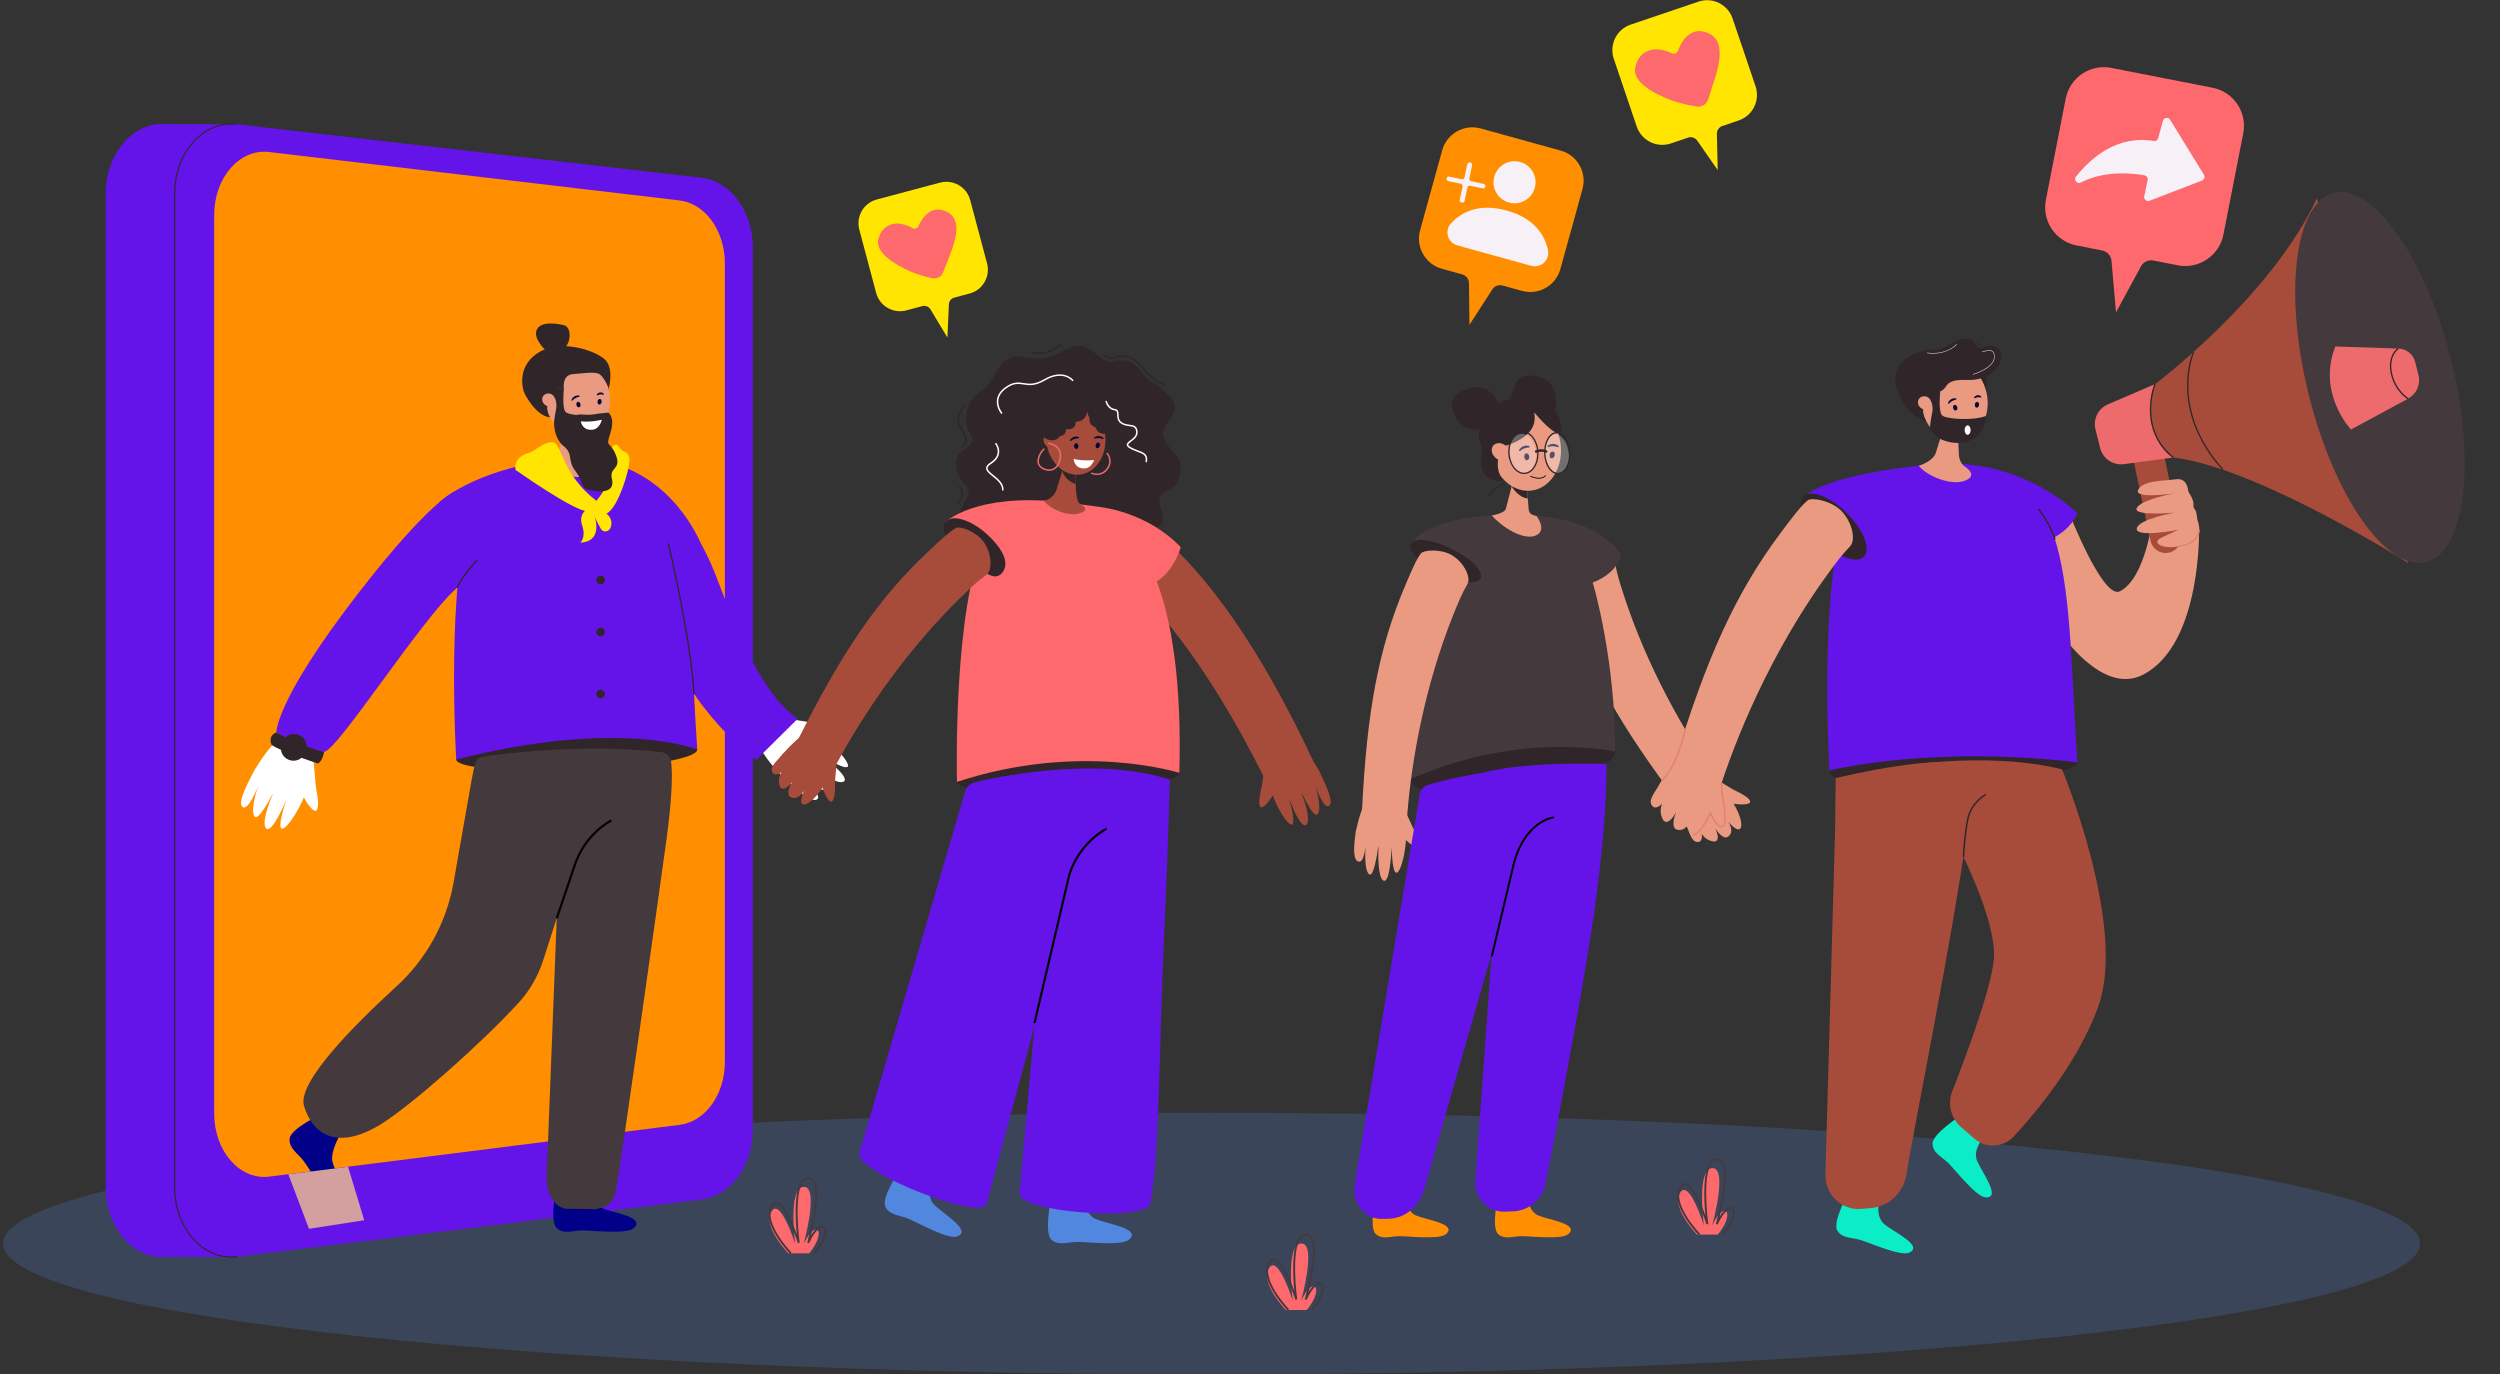 <svg width="613" height="337" viewBox="0 0 613 337" fill="none" xmlns="http://www.w3.org/2000/svg">
<rect x="0" y="0" width="613" height="337" fill="#333333" stroke="none"/>
<path d="M297.079 337C460.732 337 593.398 322.639 593.398 304.924C593.398 287.209 460.732 272.848 297.079 272.848C133.426 272.848 0.76 287.209 0.76 304.924C0.76 322.639 133.426 337 297.079 337Z" fill="#5287E0" fill-opacity="0.22"/>
<path d="M416.095 302.719C416.095 302.719 409.77 296.207 411.947 292.498C414.125 288.79 417.797 300.465 417.797 300.465C417.797 300.465 415.894 286.658 419.838 286.42C423.781 286.179 419.838 300.465 419.838 300.465C419.838 300.465 421.302 297.134 422.729 296.927C424.156 296.72 423.751 299.751 421.198 302.719H416.095Z" fill="#FD696C"/>
<path d="M416.548 302.88C416.529 302.862 414.721 300.989 413.238 298.623C411.216 295.396 410.737 292.834 411.808 291.007C412.207 290.327 412.689 290.013 413.235 290.074C414.342 290.199 415.59 291.891 417.048 295.243C417.484 296.247 417.871 297.25 418.173 298.083C417.825 294.46 417.42 287.253 419.402 284.837C419.829 284.315 420.348 284.035 420.946 283.998C421.525 283.962 422.007 284.172 422.37 284.617C424.154 286.816 422.55 294.655 421.668 298.321C422.324 297.247 423.254 296.055 424.206 295.917C424.654 295.85 425.011 296.021 425.215 296.387C425.798 297.445 425.008 300.16 422.681 302.865L422.327 302.56C424.615 299.901 425.237 297.394 424.807 296.61C424.7 296.411 424.529 296.338 424.273 296.375C423.05 296.552 421.62 299.233 421.174 300.251L420.738 300.096C420.772 299.971 424.166 287.567 422.01 284.907C421.745 284.578 421.409 284.431 420.976 284.459C420.506 284.486 420.11 284.706 419.765 285.127C417.264 288.18 418.862 300.007 418.878 300.126L418.426 300.227C417.6 297.601 415.05 290.745 413.187 290.531C412.83 290.489 412.516 290.723 412.214 291.239C409.862 295.246 416.816 302.478 416.886 302.551L416.554 302.874L416.548 302.88Z" fill="#44393D"/>
<path d="M315.297 321.211C315.297 321.211 308.971 314.699 311.149 310.99C313.326 307.281 316.998 318.957 316.998 318.957C316.998 318.957 315.095 305.15 319.039 304.912C322.985 304.671 319.039 318.957 319.039 318.957C319.039 318.957 320.5 315.626 321.93 315.419C323.361 315.211 322.952 318.243 320.399 321.211H315.297Z" fill="#FD696C"/>
<path d="M315.748 321.372C315.73 321.354 313.921 319.481 312.439 317.114C310.417 313.888 309.938 311.326 311.009 309.499C311.408 308.819 311.887 308.508 312.436 308.566C313.543 308.691 314.791 310.383 316.248 313.735C316.685 314.739 317.072 315.742 317.374 316.575C317.026 312.951 316.621 305.744 318.603 303.329C319.03 302.807 319.548 302.527 320.146 302.49C320.726 302.45 321.208 302.664 321.571 303.109C323.355 305.308 321.751 313.143 320.869 316.813C321.525 315.739 322.455 314.546 323.407 314.409C323.855 314.345 324.212 314.513 324.413 314.879C324.996 315.94 324.206 318.652 321.879 321.357L321.525 321.052C323.812 318.392 324.434 315.885 324.004 315.102C323.898 314.903 323.727 314.83 323.471 314.867C322.248 315.044 320.817 317.724 320.372 318.74L319.936 318.585C319.969 318.46 323.364 306.055 321.208 303.396C320.942 303.066 320.607 302.92 320.174 302.948C319.704 302.975 319.308 303.195 318.963 303.615C316.462 306.665 318.06 318.493 318.075 318.615L317.624 318.716C316.797 316.09 314.248 309.233 312.384 309.02C312.033 308.98 311.713 309.209 311.411 309.728C309.06 313.735 316.014 320.967 316.084 321.04L315.751 321.363L315.748 321.372Z" fill="#44393D"/>
<path d="M193.302 307.315C193.302 307.315 186.977 300.803 189.154 297.095C191.332 293.386 195.004 305.061 195.004 305.061C195.004 305.061 193.101 291.254 197.045 291.016C200.988 290.775 197.045 305.061 197.045 305.061C197.045 305.061 198.506 301.731 199.936 301.523C201.363 301.316 200.958 304.347 198.405 307.315H193.302Z" fill="#FD696C"/>
<path d="M193.754 307.477C193.736 307.458 191.927 305.586 190.445 303.219C188.426 299.992 187.944 297.43 189.015 295.603C189.414 294.923 189.893 294.612 190.442 294.67C191.549 294.795 192.797 296.488 194.255 299.84C194.691 300.843 195.078 301.846 195.38 302.679C195.032 299.056 194.627 291.849 196.609 289.433C197.036 288.912 197.555 288.631 198.152 288.594C198.735 288.558 199.214 288.768 199.577 289.214C201.361 291.413 199.757 299.248 198.875 302.917C199.531 301.843 200.461 300.651 201.413 300.514C201.861 300.45 202.218 300.617 202.419 300.983C203.002 302.045 202.212 304.756 199.885 307.461L199.531 307.156C201.818 304.494 202.441 301.99 202.011 301.203C201.904 301.005 201.733 300.931 201.477 300.968C200.254 301.145 198.823 303.826 198.378 304.845L197.942 304.689C197.975 304.564 201.37 292.16 199.214 289.5C198.948 289.171 198.607 289.025 198.18 289.052C197.71 289.079 197.314 289.299 196.969 289.72C194.468 292.773 196.066 304.597 196.081 304.719L195.63 304.82C194.804 302.194 192.254 295.338 190.39 295.124C190.036 295.085 189.719 295.313 189.417 295.832C187.066 299.837 194.02 307.071 194.09 307.144L193.757 307.467L193.754 307.477Z" fill="#44393D"/>
<path d="M54.883 308.239L41.217 308.154C33.031 309.163 25.924 301.252 25.924 291.129V47.494C25.924 37.414 32.97 29.518 41.128 30.457H58.034C65.18 31.281 167.682 51.782 167.682 60.615V277.09C167.682 285.88 61.993 307.361 54.883 308.236V308.239Z" fill="#6414E9"/>
<path d="M172.065 294.118L58.12 308.154C49.934 309.163 42.827 301.252 42.827 291.129V47.494C42.827 37.414 49.873 29.518 58.031 30.457L171.977 43.578C179.123 44.402 184.588 51.782 184.588 60.615V277.09C184.588 285.88 179.174 293.24 172.068 294.115L172.065 294.118Z" fill="#6414E9"/>
<path d="M177.734 64.556V260.401C177.734 268.355 172.955 275.013 166.675 275.806L109.51 283.019L66.034 288.506C58.802 289.418 52.525 282.263 52.525 273.101V52.685C52.525 43.563 58.75 36.423 65.954 37.271L143.633 46.436L166.599 49.144C172.04 49.785 176.38 54.842 177.469 61.35C177.646 62.387 177.734 63.464 177.734 64.559V64.556Z" fill="#FF8F00"/>
<path d="M56.729 308.379C53.795 308.379 50.931 307.254 48.534 305.137C44.874 301.898 42.687 296.662 42.687 291.129V47.494C42.687 41.986 44.855 36.765 48.491 33.523C51.251 31.064 54.643 29.924 58.047 30.317L58.013 30.598C54.691 30.216 51.376 31.33 48.677 33.733C45.103 36.92 42.968 42.062 42.968 47.494V291.126C42.968 296.582 45.118 301.74 48.72 304.924C51.437 307.327 54.768 308.422 58.101 308.014L58.135 308.294C57.665 308.352 57.196 308.379 56.726 308.379H56.729Z" fill="#30262A"/>
<path d="M230.496 44.783L214.987 48.913C211.76 49.773 209.842 53.085 210.702 56.312L214.831 71.82C215.691 75.047 219.004 76.966 222.23 76.106L226.159 75.06C226.933 74.852 227.751 75.185 228.162 75.871L232.31 82.767L232.664 74.633C232.698 73.849 233.238 73.175 233.997 72.973L237.739 71.976C240.966 71.116 242.884 67.804 242.024 64.577L237.895 49.068C237.035 45.841 233.722 43.923 230.496 44.783Z" fill="#FFE500"/>
<path d="M232.488 52.115C228.389 49.8 226.071 53.518 225.18 55.485C224.936 56.025 224.28 56.235 223.768 55.937C223.146 55.574 222.295 55.226 221.49 55.015C219.105 54.396 216.286 55.171 215.365 58.623C214.508 61.844 219.269 64.803 223.167 66.523C225.052 67.352 227.108 67.901 228.568 68.222C229.688 68.469 230.819 67.865 231.237 66.797C231.612 65.837 232.393 63.839 232.976 62.372C234.616 58.245 235.559 53.847 232.488 52.115Z" fill="#FD696C"/>
<path d="M416.453 0.406L399.837 6.033C396.378 7.205 394.527 10.956 395.698 14.415L401.325 31.031C402.496 34.489 406.248 36.341 409.706 35.169L413.915 33.745C414.745 33.465 415.66 33.767 416.16 34.483L421.183 41.702L420.982 32.803C420.964 31.943 421.504 31.171 422.315 30.896L426.322 29.539C429.781 28.368 431.632 24.617 430.461 21.158L424.834 4.542C423.663 1.083 419.912 -0.768 416.453 0.403V0.406Z" fill="#FFE500"/>
<path d="M419.155 8.26C414.516 6.033 412.256 10.255 411.427 12.463C411.198 13.07 410.499 13.347 409.92 13.057C409.215 12.707 408.261 12.389 407.367 12.219C404.72 11.716 401.703 12.765 400.95 16.598C400.246 20.173 405.653 23.058 410.03 24.65C412.146 25.419 414.428 25.867 416.044 26.114C417.282 26.303 418.475 25.562 418.853 24.367C419.192 23.293 419.899 21.054 420.43 19.413C421.921 14.796 422.629 9.928 419.155 8.26Z" fill="#FD696C"/>
<path d="M542.529 21.515L517.703 16.65C512.536 15.638 507.528 19.005 506.516 24.171L501.651 48.998C500.638 54.164 504.005 59.172 509.172 60.185L515.458 61.417C516.696 61.661 517.627 62.692 517.736 63.952L518.847 76.588L524.971 65.306C525.562 64.217 526.792 63.638 528.005 63.875L533.995 65.05C539.162 66.062 544.17 62.695 545.183 57.529L550.047 32.702C551.06 27.535 547.693 22.527 542.526 21.515H542.529Z" fill="#FD696C"/>
<path d="M509.027 43.307C512.647 38.753 519.125 33.038 528.104 34.575C528.586 34.657 529.053 34.349 529.181 33.876L530.355 29.609C530.581 28.795 531.669 28.64 532.112 29.359L540.414 42.855C540.731 43.371 540.502 44.048 539.938 44.264L527.064 49.227C526.35 49.501 525.612 48.876 525.768 48.126L526.597 44.142C526.71 43.609 526.36 43.087 525.823 42.992C523.261 42.535 516.115 41.666 510.231 44.758C509.31 45.243 508.374 44.124 509.024 43.31L509.027 43.307Z" fill="#F7F0F7"/>
<path d="M382.681 36.926L363.064 31.5C358.983 30.372 354.759 32.766 353.631 36.847L348.205 56.464C347.076 60.545 349.471 64.769 353.552 65.898L358.52 67.27C359.499 67.541 360.182 68.426 360.191 69.442L360.307 79.647L365.913 70.973C366.453 70.137 367.474 69.747 368.435 70.012L373.169 71.32C377.25 72.449 381.474 70.055 382.602 65.974L388.028 46.357C389.156 42.276 386.762 38.052 382.681 36.923V36.926Z" fill="#FF8F00"/>
<path d="M376.337 46.07C377.097 43.325 375.486 40.483 372.738 39.723C369.994 38.964 367.151 40.574 366.392 43.319C365.632 46.067 367.243 48.907 369.987 49.666C372.732 50.425 375.575 48.815 376.334 46.067L376.337 46.07Z" fill="#F7F0F7"/>
<path d="M357.337 60.167L375.45 65.175C377.835 65.834 380.071 63.732 379.556 61.314C378.818 57.858 376.429 53.554 369.448 51.624C362.467 49.693 358.209 52.158 355.8 54.744C354.113 56.553 354.955 59.505 357.337 60.164V60.167Z" fill="#F7F0F7"/>
<path d="M360.964 40.528L360.277 43.764C360.213 44.069 360.409 44.371 360.714 44.435L363.782 45.085C364.087 45.149 364.285 45.451 364.218 45.756C364.154 46.061 363.852 46.259 363.547 46.192L360.479 45.542C360.174 45.478 359.872 45.673 359.808 45.978L359.115 49.251C359.051 49.556 358.749 49.754 358.444 49.687L358.371 49.672C358.066 49.608 357.868 49.306 357.935 49.001L358.627 45.728C358.691 45.423 358.496 45.121 358.191 45.057L355.123 44.408C354.818 44.344 354.62 44.042 354.687 43.737C354.751 43.432 355.053 43.234 355.358 43.301L358.426 43.95C358.731 44.014 359.033 43.819 359.097 43.514L359.783 40.278C359.847 39.973 360.149 39.775 360.454 39.842L360.528 39.857C360.833 39.921 361.031 40.223 360.964 40.528Z" fill="#F7F0F7"/>
<path d="M421.404 191.43C412.797 179.45 403.772 163.166 398.181 146.001C396.885 142.024 396.449 140.487 396.031 138.068C395.693 136.119 391.877 134.5 388.538 135.043C385.405 135.552 382.404 138.51 382.441 139.572C382.502 141.374 383.35 144.195 384.719 148.651C389.483 164.133 397.135 177.851 412.095 197.551L421.404 191.43Z" fill="#EA9A81"/>
<path d="M413.194 201.653C411.635 197.819 411.275 195.09 411.275 195.09C411.275 195.09 418.132 189.743 418.937 190.085C420.8 190.875 424.122 193.266 425.967 194.092C426.766 194.452 429.377 195.843 429.13 196.682C428.916 197.414 426.321 197.292 425.092 197.084C428.087 202.037 427.394 205.768 423.817 201.519C423.811 201.522 423.823 201.516 423.817 201.519C424.436 202.589 425.092 204.172 423.658 205.206C422.923 205.737 421.618 204.807 420.581 203.059C420.855 203.84 420.581 203.059 420.562 203.068C421.462 204.935 421.541 206.573 420.004 206.313C418.074 205.99 417.25 204.422 417.25 204.422C417.25 204.422 417.695 206.46 416.262 206.463C414.713 206.466 414.328 204.139 413.453 202.373C413.328 202.12 413.243 201.879 413.191 201.653H413.194Z" fill="#EA9A81"/>
<path d="M345.653 191.164C346.382 194.306 358.021 197.6 371.95 194.269C385.879 190.942 396.749 187.404 396.017 184.262C395.288 181.121 383.235 179.569 369.306 182.896C355.377 186.224 344.921 188.023 345.653 191.161V191.164Z" fill="#30262A"/>
<path d="M390.465 142.622C393.894 141.051 395.891 137.351 395.891 137.351C395.891 137.351 392.274 125.585 370.415 126.323C366.176 126.466 364.404 126.869 362.333 127.247C335.771 132.112 345.555 189.948 345.65 191.164C372.498 179.053 396.013 184.262 396.013 184.262C396.211 162.8 390.886 143.695 390.459 142.622H390.465Z" fill="#44393D"/>
<path d="M388.929 143.357C388.929 143.357 396.054 141.746 397.566 135.961C397.566 135.961 391.601 126.399 374.244 126.518L388.926 143.357H388.929Z" fill="#44393D"/>
<path d="M370.008 126.338C370.008 126.338 352.415 125.667 346.224 132.929L356.807 135.607L370.008 126.341V126.338Z" fill="#44393D"/>
<path d="M363.062 141.801C362.25 143.448 357.746 142.89 353.006 140.554C348.264 138.218 345.079 134.988 345.894 133.338C346.705 131.691 351.207 132.249 355.949 134.585C360.692 136.921 363.876 140.151 363.062 141.801Z" fill="#30262A"/>
<path d="M345.009 200.464C346.098 185.751 349.627 167.473 356.355 150.722C357.914 146.84 358.566 145.382 359.799 143.256C360.79 141.545 358.902 137.855 355.995 136.128C353.266 134.509 349.066 134.85 348.413 135.686C347.306 137.107 346.141 139.813 344.335 144.11C338.053 159.04 335.116 174.469 333.944 199.18L345.013 200.461L345.009 200.464Z" fill="#EA9A81"/>
<path d="M332.608 203.215C333.438 199.259 334.633 196.853 334.633 196.853C334.633 196.853 343.1 196.264 343.567 196.981C344.643 198.637 346.031 202.385 347.074 204.06C347.526 204.785 348.88 207.335 348.221 207.884C347.648 208.36 345.613 206.844 344.732 206.005C344.454 211.651 341.532 219.758 341.255 207.887C341.249 207.887 341.243 207.887 341.237 207.887C341.154 209.089 340.788 216.677 339.233 215.933C337.86 215.277 337.894 209.577 338.01 207.597C337.991 207.594 337.973 207.591 337.955 207.588C337.665 209.592 336.771 215.387 335.667 214.338C334.28 213.023 334.877 206.978 334.877 206.978C334.877 206.978 334.542 212.413 332.758 211.096C331.541 210.196 332.175 205.847 332.428 203.941C332.465 203.666 332.526 203.428 332.608 203.215Z" fill="#EA9A81"/>
<path d="M381.437 100.203C381.437 100.203 382.822 93.393 376.783 92.234C370.741 91.075 371.714 95.805 370.506 96.882C369.299 97.959 371.794 101.679 374.685 102.399C377.576 103.122 381.437 100.2 381.437 100.2V100.203Z" fill="#30262A"/>
<path d="M365.807 126.402C368.161 129.138 373.666 132.764 376.75 131.227C379.376 129.922 376.759 126.518 376.759 126.518C375.289 126.228 374.911 125.856 374.801 124.578L374.673 123.011L374.609 122.233L374.401 119.747L374.218 117.515L373.465 108.362L371.062 117.682L370.653 119.265L369.244 124.728C368.985 125.875 365.813 126.399 365.804 126.402H365.807Z" fill="#EA9A81"/>
<path d="M370.656 119.265C370.656 119.265 372.196 121.968 374.612 122.233L374.405 119.747C372.898 119.448 370.656 119.265 370.656 119.265Z" fill="#30262A"/>
<path d="M363.006 108.459C363.006 108.459 363.589 109.89 363.205 113.068C362.646 117.716 368.027 118.786 369.134 117.313C369.271 117.13 367.88 109.585 367.88 109.585L366.102 108.871L363.006 108.459Z" fill="#30262A"/>
<path d="M375.73 120.261C380.427 119.533 383.506 114.243 382.606 108.447C381.707 102.652 377.17 98.544 372.473 99.273C367.776 100.002 364.697 105.291 365.596 111.087C366.495 116.883 371.032 120.99 375.73 120.261Z" fill="#EA9A81"/>
<path d="M376.225 101.167C376.039 101.527 378.216 106.718 368.414 109.557C358.611 112.4 362.738 99.331 370.073 97.913C380.668 95.863 383.331 102.787 382.706 105.522C382.084 108.261 376.222 101.164 376.222 101.164L376.225 101.167Z" fill="#30262A"/>
<path d="M369.25 107.666C369.25 107.666 365.831 112.61 367.933 116.795C367.933 116.795 365.161 114.571 364.956 113.614C364.755 112.656 364.84 109.066 364.84 109.066L369.247 107.666H369.25Z" fill="#30262A"/>
<path d="M366.984 112.47C368.091 113.242 369.452 113.126 370.025 112.214C370.598 111.302 370.165 109.939 369.061 109.167C367.954 108.395 366.594 108.511 366.021 109.423C365.447 110.335 365.877 111.698 366.984 112.47Z" fill="#EA9A81"/>
<path d="M374.945 109.719C375 109.695 375.043 109.646 375.055 109.585C375.08 109.481 375.016 109.374 374.909 109.35C374.848 109.335 373.442 108.868 372.49 110.299C372.429 110.39 372.451 110.509 372.539 110.57C372.628 110.631 372.731 110.594 372.811 110.521C373.607 109.786 374.765 109.722 374.817 109.731C374.86 109.74 374.903 109.737 374.939 109.719H374.945Z" fill="#080435"/>
<path d="M373.744 112.083C373.802 112.546 374.119 112.888 374.458 112.848C374.793 112.806 375.022 112.397 374.964 111.933C374.906 111.47 374.589 111.128 374.25 111.168C373.915 111.21 373.686 111.619 373.744 112.083Z" fill="#080435"/>
<path d="M382.008 109.655C382.069 109.655 382.124 109.624 382.164 109.573C382.225 109.484 382.206 109.362 382.118 109.301C382.066 109.265 380.944 108.298 379.523 109.255C379.434 109.316 379.407 109.435 379.465 109.527C379.523 109.618 379.632 109.621 379.736 109.585C380.752 109.21 381.85 109.591 381.892 109.621C381.929 109.646 381.969 109.658 382.011 109.658L382.008 109.655Z" fill="#080435"/>
<path d="M379.999 111.384C379.874 111.836 380.039 112.272 380.365 112.363C380.691 112.452 381.057 112.162 381.182 111.711C381.307 111.259 381.143 110.823 380.816 110.732C380.49 110.64 380.124 110.933 379.999 111.384Z" fill="#080435"/>
<g opacity="0.3">
<path d="M370.095 110.012C369.705 112.623 370.848 115.307 372.648 116.008C374.447 116.709 376.222 115.163 376.613 112.552C377.003 109.942 375.859 107.258 374.06 106.556C372.26 105.855 370.485 107.401 370.095 110.012Z" fill="white"/>
</g>
<g opacity="0.3">
<path d="M378.821 110.244C378.726 112.833 379.964 115.392 381.587 115.956C383.209 116.52 384.6 114.883 384.695 112.293C384.789 109.704 383.551 107.145 381.928 106.581C380.306 106.016 378.915 107.654 378.821 110.244Z" fill="white"/>
</g>
<path d="M369.906 111.875C369.928 112.01 369.952 112.144 369.983 112.272C370.251 113.547 370.846 114.672 371.657 115.395C371.977 115.685 372.334 115.907 372.715 116.054C373.084 116.194 373.454 116.255 373.82 116.237C373.92 116.234 374.018 116.221 374.115 116.206C374.442 116.151 374.768 116.035 375.073 115.855C375.836 115.413 376.436 114.639 376.811 113.644C376.967 113.236 377.086 112.79 377.159 112.315C377.235 111.823 377.26 111.329 377.232 110.841C377.226 110.634 377.205 110.433 377.178 110.228C376.94 108.432 376.055 106.84 374.823 106.117C374.67 106.026 374.509 105.949 374.347 105.885C373.548 105.58 372.731 105.647 371.987 106.084C371.044 106.632 370.343 107.688 370.016 109.03C369.967 109.225 369.931 109.42 369.9 109.621C369.882 109.74 369.867 109.862 369.855 109.981C369.815 110.329 369.806 110.683 369.818 111.027C369.83 111.314 369.858 111.595 369.9 111.872L369.906 111.875ZM375.735 114.87C375.491 115.163 375.213 115.401 374.914 115.575C374.649 115.73 374.375 115.834 374.091 115.883C373.676 115.95 373.252 115.907 372.834 115.749C372.438 115.599 372.072 115.355 371.752 115.038C370.959 114.276 370.41 113.089 370.221 111.769C370.193 111.564 370.172 111.36 370.16 111.152C370.147 110.957 370.144 110.759 370.15 110.561C370.157 110.265 370.181 109.972 370.23 109.673C370.272 109.402 370.33 109.136 370.407 108.886C370.443 108.743 370.489 108.606 370.544 108.472C370.544 108.462 370.55 108.456 370.556 108.447C370.562 108.432 370.565 108.42 370.571 108.405C370.672 108.139 370.788 107.895 370.919 107.669C371.248 107.099 371.672 106.651 372.163 106.367C372.517 106.16 372.892 106.044 373.274 106.032C373.594 106.016 373.92 106.068 374.246 106.193C374.368 106.242 374.49 106.294 374.603 106.361C375.805 107.017 376.659 108.56 376.879 110.311C376.906 110.515 376.924 110.722 376.93 110.933C376.946 111.375 376.924 111.82 376.854 112.269C376.787 112.714 376.674 113.144 376.522 113.531C376.33 114.041 376.067 114.492 375.759 114.861C375.753 114.867 375.75 114.87 375.747 114.873L375.735 114.87Z" fill="#30262A"/>
<path d="M378.909 111.735C378.931 111.878 378.955 112.016 378.985 112.153C379.013 112.29 379.049 112.427 379.086 112.559C379.107 112.647 379.132 112.742 379.162 112.827C379.162 112.839 379.168 112.851 379.171 112.864C379.193 112.937 379.217 113.01 379.242 113.083C379.245 113.086 379.248 113.089 379.248 113.092C379.056 112.437 378.949 111.711 378.943 110.966C378.921 110.954 378.882 110.939 378.827 110.918C378.833 111.058 378.845 111.195 378.857 111.332C378.869 111.47 378.888 111.604 378.909 111.735ZM378.909 111.735C378.931 111.878 378.955 112.016 378.985 112.153C379.013 112.29 379.049 112.427 379.086 112.559C379.107 112.647 379.132 112.742 379.162 112.827C379.162 112.839 379.168 112.851 379.171 112.864C379.193 112.937 379.217 113.01 379.242 113.083C379.245 113.086 379.248 113.089 379.248 113.092C379.056 112.437 378.949 111.711 378.943 110.966C378.921 110.954 378.882 110.939 378.827 110.918C378.833 111.058 378.845 111.195 378.857 111.332C378.869 111.47 378.888 111.604 378.909 111.735ZM378.909 111.735C378.931 111.878 378.955 112.016 378.985 112.153C379.013 112.29 379.049 112.427 379.086 112.559C379.107 112.647 379.132 112.742 379.162 112.827C379.162 112.839 379.168 112.851 379.171 112.864C379.193 112.937 379.217 113.01 379.242 113.083C379.245 113.086 379.248 113.089 379.248 113.092C379.056 112.437 378.949 111.711 378.943 110.966C378.921 110.954 378.882 110.939 378.827 110.918C378.833 111.058 378.845 111.195 378.857 111.332C378.869 111.47 378.888 111.604 378.909 111.735ZM378.909 111.735C378.931 111.878 378.955 112.016 378.985 112.153C379.013 112.29 379.049 112.427 379.086 112.559C379.107 112.647 379.132 112.742 379.162 112.827C379.162 112.839 379.168 112.851 379.171 112.864C379.193 112.937 379.217 113.01 379.242 113.083C379.245 113.086 379.248 113.089 379.248 113.092C379.056 112.437 378.949 111.711 378.943 110.966C378.921 110.954 378.882 110.939 378.827 110.918C378.833 111.058 378.845 111.195 378.857 111.332C378.869 111.47 378.888 111.604 378.909 111.735ZM378.909 111.735C378.931 111.878 378.955 112.016 378.985 112.153C379.013 112.29 379.049 112.427 379.086 112.559C379.107 112.647 379.132 112.742 379.162 112.827C379.162 112.839 379.168 112.851 379.171 112.864C379.193 112.937 379.217 113.01 379.242 113.083C379.245 113.086 379.248 113.089 379.248 113.092C379.056 112.437 378.949 111.711 378.943 110.966C378.921 110.954 378.882 110.939 378.827 110.918C378.833 111.058 378.845 111.195 378.857 111.332C378.869 111.47 378.888 111.604 378.909 111.735ZM378.909 111.735C378.931 111.878 378.955 112.016 378.985 112.153C379.013 112.29 379.049 112.427 379.086 112.559C379.107 112.647 379.132 112.742 379.162 112.827C379.162 112.839 379.168 112.851 379.171 112.864C379.193 112.937 379.217 113.01 379.242 113.083C379.245 113.086 379.248 113.089 379.248 113.092C379.056 112.437 378.949 111.711 378.943 110.966C378.921 110.954 378.882 110.939 378.827 110.918C378.833 111.058 378.845 111.195 378.857 111.332C378.869 111.47 378.888 111.604 378.909 111.735ZM378.909 111.735C378.931 111.878 378.955 112.016 378.985 112.153C379.013 112.29 379.049 112.427 379.086 112.559C379.107 112.647 379.132 112.742 379.162 112.827C379.162 112.839 379.168 112.851 379.171 112.864C379.193 112.937 379.217 113.01 379.242 113.083C379.245 113.086 379.248 113.089 379.248 113.092C379.056 112.437 378.949 111.711 378.943 110.966C378.921 110.954 378.882 110.939 378.827 110.918C378.833 111.058 378.845 111.195 378.857 111.332C378.869 111.47 378.888 111.604 378.909 111.735ZM378.909 111.735C378.931 111.878 378.955 112.016 378.985 112.153C379.013 112.29 379.049 112.427 379.086 112.559C379.107 112.647 379.132 112.742 379.162 112.827C379.162 112.839 379.168 112.851 379.171 112.864C379.193 112.937 379.217 113.01 379.242 113.083C379.245 113.086 379.248 113.089 379.248 113.092C379.056 112.437 378.949 111.711 378.943 110.966C378.921 110.954 378.882 110.939 378.827 110.918C378.833 111.058 378.845 111.195 378.857 111.332C378.869 111.47 378.888 111.604 378.909 111.735ZM378.717 112.168C378.863 113.104 379.162 113.965 379.583 114.657H379.586V114.66C380.007 115.358 380.553 115.877 381.181 116.124C381.221 116.139 381.261 116.151 381.3 116.167C381.303 116.167 381.309 116.167 381.313 116.173C381.636 116.279 381.962 116.307 382.282 116.258C382.554 116.215 382.822 116.118 383.078 115.962C384.085 115.361 384.811 113.995 385.024 112.302C385.372 109.548 384.247 106.761 382.523 106.084C382.487 106.071 382.447 106.053 382.414 106.044H382.41C382.261 105.992 382.118 105.958 381.971 105.94C381.764 105.916 381.56 105.925 381.355 105.965C381.105 106.01 380.864 106.108 380.623 106.245C379.62 106.843 378.891 108.212 378.68 109.905C378.668 110.015 378.656 110.125 378.647 110.234C378.632 110.439 378.622 110.643 378.622 110.851C378.613 111.299 378.65 111.744 378.714 112.171L378.717 112.168ZM379.248 113.092C379.056 112.437 378.949 111.711 378.943 110.966C378.943 110.75 378.949 110.533 378.964 110.32C378.973 110.195 378.988 110.07 379.004 109.945C379.104 109.146 379.321 108.432 379.629 107.843C379.925 107.279 380.306 106.837 380.745 106.559C380.76 106.544 380.779 106.535 380.797 106.526C381.017 106.395 381.245 106.312 381.477 106.276C381.682 106.245 381.889 106.248 382.099 106.294C382.203 106.315 382.304 106.343 382.407 106.385C384.003 107.011 385.033 109.643 384.704 112.263C384.704 112.275 384.701 112.287 384.698 112.296C384.698 112.296 384.698 112.298 384.698 112.302C384.698 112.302 384.698 112.315 384.698 112.318C384.698 112.321 384.698 112.327 384.698 112.33C384.487 113.894 383.823 115.136 382.917 115.679C382.459 115.953 381.965 116.02 381.477 115.877C381.419 115.865 381.364 115.843 381.309 115.822C381.261 115.804 381.215 115.785 381.169 115.758C381.157 115.758 381.142 115.749 381.13 115.74C381.13 115.74 381.126 115.74 381.126 115.737C381.123 115.737 381.123 115.734 381.117 115.73C380.745 115.551 380.41 115.252 380.12 114.864C379.769 114.407 379.486 113.83 379.284 113.184C379.275 113.156 379.266 113.123 379.257 113.095L379.248 113.092ZM378.909 111.735C378.931 111.878 378.955 112.016 378.985 112.153C379.013 112.29 379.049 112.427 379.086 112.559C379.107 112.647 379.132 112.742 379.162 112.827C379.162 112.839 379.168 112.851 379.171 112.864C379.193 112.937 379.217 113.01 379.242 113.083C379.245 113.086 379.248 113.089 379.248 113.092C379.056 112.437 378.949 111.711 378.943 110.966C378.921 110.954 378.882 110.939 378.827 110.918C378.833 111.058 378.845 111.195 378.857 111.332C378.869 111.47 378.888 111.604 378.909 111.735ZM378.909 111.735C378.931 111.878 378.955 112.016 378.985 112.153C379.013 112.29 379.049 112.427 379.086 112.559C379.107 112.647 379.132 112.742 379.162 112.827C379.162 112.839 379.168 112.851 379.171 112.864C379.193 112.937 379.217 113.01 379.242 113.083C379.245 113.086 379.248 113.089 379.248 113.092C379.056 112.437 378.949 111.711 378.943 110.966C378.921 110.954 378.882 110.939 378.827 110.918C378.833 111.058 378.845 111.195 378.857 111.332C378.869 111.47 378.888 111.604 378.909 111.735ZM378.909 111.735C378.931 111.878 378.955 112.016 378.985 112.153C379.013 112.29 379.049 112.427 379.086 112.559C379.107 112.647 379.132 112.742 379.162 112.827C379.162 112.839 379.168 112.851 379.171 112.864C379.193 112.937 379.217 113.01 379.242 113.083C379.245 113.086 379.248 113.089 379.248 113.092C379.056 112.437 378.949 111.711 378.943 110.966C378.921 110.954 378.882 110.939 378.827 110.918C378.833 111.058 378.845 111.195 378.857 111.332C378.869 111.47 378.888 111.604 378.909 111.735ZM378.909 111.735C378.931 111.878 378.955 112.016 378.985 112.153C379.013 112.29 379.049 112.427 379.086 112.559C379.107 112.647 379.132 112.742 379.162 112.827C379.162 112.839 379.168 112.851 379.171 112.864C379.193 112.937 379.217 113.01 379.242 113.083C379.245 113.086 379.248 113.089 379.248 113.092C379.056 112.437 378.949 111.711 378.943 110.966C378.921 110.954 378.882 110.939 378.827 110.918C378.833 111.058 378.845 111.195 378.857 111.332C378.869 111.47 378.888 111.604 378.909 111.735ZM378.909 111.735C378.931 111.878 378.955 112.016 378.985 112.153C379.013 112.29 379.049 112.427 379.086 112.559C379.107 112.647 379.132 112.742 379.162 112.827C379.162 112.839 379.168 112.851 379.171 112.864C379.193 112.937 379.217 113.01 379.242 113.083C379.245 113.086 379.248 113.089 379.248 113.092C379.056 112.437 378.949 111.711 378.943 110.966C378.921 110.954 378.882 110.939 378.827 110.918C378.833 111.058 378.845 111.195 378.857 111.332C378.869 111.47 378.888 111.604 378.909 111.735ZM378.909 111.735C378.931 111.878 378.955 112.016 378.985 112.153C379.013 112.29 379.049 112.427 379.086 112.559C379.107 112.647 379.132 112.742 379.162 112.827C379.162 112.839 379.168 112.851 379.171 112.864C379.193 112.937 379.217 113.01 379.242 113.083C379.245 113.086 379.248 113.089 379.248 113.092C379.056 112.437 378.949 111.711 378.943 110.966C378.921 110.954 378.882 110.939 378.827 110.918C378.833 111.058 378.845 111.195 378.857 111.332C378.869 111.47 378.888 111.604 378.909 111.735ZM378.909 111.735C378.931 111.878 378.955 112.016 378.985 112.153C379.013 112.29 379.049 112.427 379.086 112.559C379.107 112.647 379.132 112.742 379.162 112.827C379.162 112.839 379.168 112.851 379.171 112.864C379.193 112.937 379.217 113.01 379.242 113.083C379.245 113.086 379.248 113.089 379.248 113.092C379.056 112.437 378.949 111.711 378.943 110.966C378.921 110.954 378.882 110.939 378.827 110.918C378.833 111.058 378.845 111.195 378.857 111.332C378.869 111.47 378.888 111.604 378.909 111.735Z" fill="#30262A"/>
<path d="M379.161 111.009C379.249 110.994 379.331 110.942 379.38 110.857C379.463 110.71 379.411 110.524 379.264 110.445C379.219 110.417 378.099 109.811 376.535 110.433C376.379 110.494 376.303 110.671 376.364 110.826C376.425 110.982 376.602 111.058 376.757 110.997C378.057 110.482 378.959 110.969 378.965 110.976C379.026 111.009 379.097 111.021 379.161 111.012V111.009Z" fill="#30262A"/>
<path d="M368.021 100.185C368.021 100.185 366.16 93.487 360.253 95.201C354.345 96.915 356.105 100.13 356.776 102.195C357.276 103.735 360.103 105.882 363.007 105.211C365.91 104.54 368.021 100.182 368.021 100.182V100.185Z" fill="#30262A"/>
<path d="M365.24 121.577C365.204 121.577 365.167 121.568 365.137 121.547C365.051 121.489 365.027 121.373 365.085 121.284C365.137 121.208 366.357 119.4 368.69 118.448C368.784 118.408 368.897 118.454 368.937 118.552C368.977 118.649 368.931 118.759 368.833 118.799C366.607 119.708 365.411 121.477 365.399 121.495C365.362 121.55 365.301 121.58 365.24 121.58V121.577Z" fill="#30262A"/>
<path d="M377.354 117.371C376.326 117.371 375.322 116.917 375.255 116.886C375.203 116.862 375.182 116.804 375.206 116.752C375.231 116.7 375.289 116.679 375.341 116.703C375.365 116.716 377.808 117.817 378.869 116.569C378.906 116.526 378.97 116.523 379.013 116.557C379.055 116.594 379.061 116.658 379.025 116.7C378.592 117.21 377.97 117.371 377.357 117.371H377.354Z" fill="#020202"/>
<path d="M374.5 293.099C374.5 293.099 374.598 296.957 377.208 298.046C379.819 299.135 387.386 300.117 384.559 302.6C382.936 304.024 375.29 303.103 373.134 303.103C370.974 303.103 368.949 304.042 367.345 302.6C365.579 301.011 367.345 293.099 367.345 293.099C367.345 293.099 369.208 294.069 370.883 294.026C373.295 293.962 374.503 293.099 374.503 293.099H374.5Z" fill="#FF8F00"/>
<path d="M344.51 293.099C344.51 293.099 344.607 296.957 347.218 298.046C349.829 299.135 357.396 300.117 354.569 302.6C352.946 304.024 345.3 303.103 343.143 303.103C340.984 303.103 338.959 304.042 337.355 302.6C335.589 301.011 337.355 293.099 337.355 293.099C337.355 293.099 339.218 294.069 340.893 294.026C343.305 293.962 344.513 293.099 344.513 293.099H344.51Z" fill="#FF8F00"/>
<path d="M393.906 187.306C393.906 187.306 394.388 203.459 389.234 234.449C385.513 256.82 381.118 279.362 378.961 290.171C378.19 294.039 374.939 296.863 371.087 297.018L369.016 297.101C364.849 297.269 361.467 293.688 361.772 289.433L367.003 216.317C367.003 216.317 358.326 190.93 364.145 189.371C374.451 186.608 393.906 187.309 393.906 187.309V187.306Z" fill="#6414E9"/>
<path d="M378.281 189.996L349.221 291.602C348.005 295.853 344.488 298.769 340.48 298.842L338.733 298.876C334.609 298.952 331.456 294.801 332.209 290.284L348.105 194.812C348.337 193.678 349.106 192.775 350.112 192.461C355.562 190.75 378.818 185.794 378.281 189.996Z" fill="#6414E9"/>
<path d="M365.825 234.562C365.807 234.562 365.789 234.562 365.768 234.556C365.636 234.525 365.554 234.391 365.588 234.26L370.596 213.206C371.889 207.012 374.573 203.813 376.592 202.22C378.8 200.482 380.688 200.229 380.767 200.22C380.901 200.204 381.023 200.299 381.039 200.43C381.057 200.564 380.962 200.686 380.828 200.705C380.81 200.705 378.974 200.958 376.869 202.626C374.92 204.169 372.334 207.274 371.071 213.313L366.06 234.373C366.033 234.486 365.932 234.562 365.822 234.562H365.825Z" fill="#020202"/>
<path d="M191.784 190.32C188.569 187.081 187.035 184.47 187.035 184.47C187.035 184.47 191.628 176.25 192.586 176.265C194.797 176.302 199.162 177.354 201.373 177.431C202.331 177.464 205.551 177.8 205.664 178.751C205.762 179.578 203.102 180.52 201.779 180.816C206.915 184.595 212.758 192.366 201.434 185.214C201.431 185.22 201.425 185.226 201.422 185.232C202.501 186.059 208.513 190.661 206.869 191.643C205.417 192.506 200.979 189.386 199.189 188.044C199.174 188.06 199.162 188.075 199.146 188.09C200.851 189.609 204.874 193.382 203.218 193.751C201.141 194.217 196.197 190.911 196.197 190.911C196.197 190.911 202.422 195.273 200.098 196.105C198.512 196.673 193.998 192.363 192.357 190.939C192.122 190.734 191.933 190.527 191.784 190.32Z" fill="white"/>
<path d="M164.462 122.675C164.462 122.675 170.961 129.547 175.301 140.551C179.382 150.893 185.543 169.141 195.565 176.265L185.421 186.324C185.421 186.324 168.125 173.999 162.58 153.934C157.035 133.871 161.028 130.309 161.028 130.309L164.465 122.675H164.462Z" fill="#6414E9"/>
<path d="M62.842 188.154C65.193 184.244 67.349 182.118 67.349 182.118C67.349 182.118 76.444 184.555 76.664 185.489C77.17 187.642 77.222 192.131 77.686 194.294C77.887 195.23 78.35 198.435 77.457 198.777C76.679 199.076 75.115 196.728 74.504 195.517C72.098 201.424 65.998 208.994 70.155 196.258C70.149 196.258 70.14 196.255 70.134 196.252C69.597 197.502 66.608 204.456 65.254 203.102C64.061 201.906 65.998 196.84 66.861 194.776C66.843 194.766 66.825 194.754 66.806 194.745C65.751 196.77 63.083 201.595 62.317 200.082C61.356 198.182 63.351 192.58 63.351 192.58C63.351 192.58 60.649 199.683 59.273 197.633C58.334 196.233 61.405 190.801 62.384 188.865C62.524 188.587 62.68 188.352 62.845 188.157L62.842 188.154Z" fill="white"/>
<path d="M111.867 186.211C111.922 188.401 125.168 189.27 141.546 188.761C157.927 188.249 171.014 185.986 170.959 183.796C170.905 181.606 157.723 180.319 141.342 180.831C124.96 181.344 111.809 184.025 111.864 186.214L111.867 186.211Z" fill="#30262A"/>
<path d="M115.877 124.203C115.877 124.203 118.774 112.723 140.145 112.607C170.965 112.44 168.11 140.758 170.961 183.793C170.961 183.793 152.278 175.991 111.866 186.211C111.866 186.211 109.182 141.746 115.877 124.206V124.203Z" fill="#6414E9"/>
<path d="M107.721 123.16L121.943 130.282C121.943 130.282 153.171 137.171 161.284 135.833C169.397 134.497 171.724 133.03 171.724 133.03C171.724 133.03 164.983 116.103 147.626 113.095C146.248 112.857 144.814 112.702 143.332 112.607C140.84 112.446 138.342 112.458 135.908 112.754C116.001 115.185 107.718 123.157 107.718 123.157L107.721 123.16Z" fill="#6414E9"/>
<path d="M137.205 109.981L138.818 104.775L139.288 103.259L142.048 94.347L142.411 103.213L142.627 108.536L142.698 110.219C142.743 111.363 143.442 111.604 144.29 112.595C144.634 112.998 146.833 115.438 144.335 116.542C141.227 117.914 135.414 115.834 133.203 113.11C133.221 113.107 136.68 111.665 137.202 109.981H137.205Z" fill="#EA9A81"/>
<path d="M149.154 90.999C149.154 90.999 149.718 93.155 149.154 95.86C148.59 98.565 145.839 91.916 145.839 91.916L149.154 90.999Z" fill="#30262A"/>
<path d="M142.87 107.137C147.208 106.567 150.167 101.867 149.48 96.638C148.794 91.409 144.721 87.631 140.384 88.201C136.047 88.77 133.087 93.471 133.774 98.7C134.46 103.929 138.533 107.706 142.87 107.137Z" fill="#EA9A81"/>
<path d="M142.044 97.272C142.087 97.245 142.115 97.202 142.118 97.15C142.124 97.062 142.06 96.986 141.971 96.976C141.919 96.973 140.724 96.757 140.12 98.029C140.083 98.108 140.114 98.206 140.193 98.245C140.272 98.285 140.352 98.242 140.41 98.172C140.968 97.483 141.904 97.293 141.947 97.297C141.983 97.297 142.017 97.29 142.044 97.272Z" fill="#080435"/>
<path d="M141.349 99.331C141.45 99.7 141.749 99.941 142.017 99.868C142.286 99.794 142.42 99.435 142.319 99.066C142.219 98.697 141.92 98.456 141.651 98.529C141.383 98.602 141.249 98.962 141.349 99.331Z" fill="#080435"/>
<path d="M147.984 96.796C148.02 96.79 148.054 96.763 148.069 96.717C148.096 96.641 148.069 96.543 148.008 96.501C147.971 96.476 147.148 95.787 146.37 96.687C146.321 96.745 146.318 96.842 146.367 96.912C146.416 96.979 146.486 96.976 146.544 96.937C147.136 96.543 147.874 96.76 147.904 96.781C147.929 96.799 147.956 96.806 147.984 96.799V96.796Z" fill="#080435"/>
<path d="M146.519 98.44C146.47 98.822 146.656 99.157 146.934 99.191C147.208 99.224 147.471 98.944 147.519 98.565C147.568 98.184 147.382 97.849 147.105 97.815C146.83 97.781 146.568 98.062 146.519 98.44Z" fill="#080435"/>
<path d="M128.5 96.223C128.5 96.223 131.147 101.936 134.902 102.356C134.902 102.356 131.867 98.001 138.266 95.348C138.266 95.348 132.392 94.424 128.5 96.223Z" fill="#30262A"/>
<path d="M133.792 99.377C134.594 99.889 135.615 99.721 136.073 99.001C136.53 98.285 136.25 97.287 135.445 96.778C134.643 96.266 133.621 96.433 133.163 97.153C132.706 97.87 132.986 98.867 133.792 99.377Z" fill="#EA9A81"/>
<path d="M138.263 95.348C138.263 95.348 137.751 100.142 138.727 101.048C139.703 101.954 146.148 102.344 149.155 101.182C149.204 104.263 147.035 106.98 143.997 107.489C142.994 107.657 141.954 107.66 140.92 107.48C138.815 107.111 136.769 106.242 135.9 104.29C135.634 103.695 136.403 100.042 136.403 100.042C136.403 100.042 136.693 97.897 135.445 96.781C135.445 96.781 136.885 95.485 138.263 95.351V95.348Z" fill="#30262A"/>
<path d="M138.262 95.348C138.262 95.348 137.735 91.996 140.361 91.755C142.99 91.517 145.988 91.075 147.019 91.755C148.049 92.435 149.282 95.11 149.282 95.11C149.282 95.11 150.724 90.084 148.08 87.933C145.439 85.783 137.015 82.953 131.641 86.698C126.264 90.443 128.499 96.223 128.499 96.223C128.499 96.223 132.339 95.052 138.265 95.348H138.262Z" fill="#30262A"/>
<path d="M134.619 86.698C134.619 86.698 130.657 83.425 131.553 81.007C132.45 78.588 136.644 79.354 138.266 79.732C139.889 80.11 140.16 83.005 138.861 84.874C137.559 86.741 134.622 86.701 134.622 86.701L134.619 86.698Z" fill="#30262A"/>
<path d="M140.722 291.742C142.622 291.638 144.388 292.623 145.321 294.283C145.76 295.063 146.397 295.771 147.328 296.158C150.188 297.351 158.475 298.427 155.379 301.145C153.601 302.703 145.226 301.697 142.863 301.697C140.499 301.697 138.279 302.728 136.522 301.145C135.47 300.196 135.564 297.195 135.866 294.661C136.086 292.831 137.736 291.474 139.566 291.708C139.843 291.745 140.124 291.76 140.398 291.754C140.508 291.754 140.615 291.748 140.722 291.742Z" fill="#000088"/>
<path d="M85.154 275.025C85.154 275.025 80.738 281.827 81.516 284.828C82.293 287.829 86.444 295.082 82.406 294.255C80.091 293.782 75.834 286.499 74.406 284.614C72.979 282.73 70.816 281.583 71.015 279.228C71.234 276.636 79.307 272.942 79.307 272.942L85.157 275.025H85.154Z" fill="#000088"/>
<path d="M162.092 184.4C163.385 184.537 164.41 185.546 164.565 186.84C164.877 189.414 164.928 194.849 163.385 206.127C161.119 222.698 152.555 283.169 151.131 291.23C150.621 294.112 150.039 295.887 145.86 296.494L140.309 296.384C135.792 297.043 134.051 292.19 134.02 289.089L137.653 195.938L123.211 184.918C123.211 184.918 134.02 183.537 146.241 183.546C153.143 183.552 159.164 184.086 162.092 184.4Z" fill="#44393D"/>
<path d="M126.402 115.209C126.402 115.209 125.667 112.141 129.663 111.058C131.243 110.631 133.442 108.127 135.641 108.462C137.836 108.798 137.623 116.133 146.23 122.809C146.23 122.809 147.685 125.487 144.153 125.402C140.621 125.316 126.405 115.209 126.405 115.209H126.402Z" fill="#FFE500"/>
<path d="M145.512 123.596C145.512 123.596 149.922 119.256 149.153 115.209C148.385 111.162 150.626 107.697 151.718 109.527C152.813 111.357 154.076 110.219 154.326 112.513C154.576 114.806 151.169 126.076 148.08 126.076C144.99 126.076 145.512 123.596 145.512 123.596Z" fill="#FFE500"/>
<path d="M144.516 124.45C144.516 124.45 141.664 125.731 142.722 128.769C143.78 131.804 142.301 133.03 142.301 133.03C142.301 133.03 145.757 133.197 146.175 129.946C146.593 126.695 144.519 124.45 144.519 124.45H144.516Z" fill="#FFE500"/>
<path d="M146.136 124.45C146.136 124.45 149.756 125.682 149.912 128.04C150.067 130.394 147.993 130.956 147.264 129.553C146.535 128.15 145.022 125.405 145.022 125.405L146.136 124.45Z" fill="#FFE500"/>
<path d="M135.9 104.29C135.9 104.29 135.924 107.587 138.263 109.438C140.603 111.29 139.053 112.903 141.112 115.532C143.171 118.161 142.298 119.686 144.363 120.131C148.386 120.998 150.756 120.311 150.039 117.383C149.322 114.456 152.488 115.233 150.994 111.531C149.499 107.828 148.413 110.097 149.673 106.154C150.933 102.21 149.152 101.185 149.152 101.185C149.152 101.185 147.139 101.323 145.51 101.615C143.884 101.905 142.42 101.396 141.286 101.759C140.151 102.122 135.896 104.293 135.896 104.293L135.9 104.29Z" fill="#30262A"/>
<path d="M147.565 102.911C147.565 102.911 145.097 103.579 142.398 103.317C142.398 103.317 142.794 105.815 145.524 105.318C147.11 105.028 147.565 102.911 147.565 102.911Z" fill="white"/>
<path d="M146.229 142.186C146.229 141.606 146.699 141.133 147.281 141.133C147.864 141.133 148.333 141.603 148.333 142.186C148.333 142.768 147.864 143.238 147.281 143.238C146.699 143.238 146.229 142.768 146.229 142.186Z" fill="#30262A"/>
<path d="M146.229 154.986C146.229 154.407 146.699 153.934 147.281 153.934C147.864 153.934 148.333 154.404 148.333 154.986C148.333 155.569 147.864 156.038 147.281 156.038C146.699 156.038 146.229 155.569 146.229 154.986Z" fill="#30262A"/>
<path d="M146.229 170.163C146.229 169.583 146.699 169.11 147.281 169.11C147.864 169.11 148.333 169.58 148.333 170.163C148.333 170.745 147.864 171.215 147.281 171.215C146.699 171.215 146.229 170.745 146.229 170.163Z" fill="#30262A"/>
<path d="M111.589 120.479C111.589 120.479 105.687 122.34 87.519 145.891C67.371 172.005 67.773 179.599 67.773 179.599C67.773 179.599 76.326 184.473 79.482 184.336C82.639 184.198 102.997 152.345 111.613 144.549C120.229 136.754 126.768 122.764 111.589 120.479Z" fill="#6414E9"/>
<path d="M67.77 179.599C67.77 179.599 75.148 183.546 79.478 184.336C79.478 184.336 79.167 186.599 77.954 187.2C77.954 187.2 68.429 184.162 66.562 182.591C66.562 182.591 65.595 180.407 67.773 179.599H67.77Z" fill="#30262A"/>
<path d="M73.198 180.183L73.319 180.232C74.849 180.851 75.585 182.593 74.968 184.12L74.747 184.666C74.128 186.195 72.386 186.932 70.859 186.314L70.738 186.265C69.208 185.647 68.472 183.904 69.089 182.378L69.31 181.832C69.929 180.302 71.672 179.563 73.202 180.182L73.198 180.183Z" fill="#30262A"/>
<path d="M117.45 185.83C116.346 186.15 115.7 191.195 115.447 192.339L111.204 216.427C109.478 226.223 104.552 235.169 97.205 241.876C86.704 251.462 72.873 265.427 74.535 271.143C76.569 278.149 82.644 282.174 93.164 275.8C100.615 271.283 118.188 255.707 127.174 245.871C129.864 242.928 131.886 239.445 133.124 235.654C137.501 222.271 148.502 187.486 148.502 187.486C149.087 183.259 123.416 184.107 117.45 185.827V185.83Z" fill="#44393D"/>
<path d="M136.768 225.247L136.262 225.077L140.614 212.215C142.194 207.411 145.449 203.401 149.773 200.921L150.039 201.385C145.83 203.797 142.661 207.701 141.124 212.383L136.772 225.247H136.768Z" fill="#020202"/>
<path d="M170.171 170.266C170.082 170.266 170.009 170.199 170.006 170.111C169.228 156.587 163.803 133.603 163.748 133.371C163.726 133.283 163.781 133.191 163.87 133.17C163.958 133.149 164.05 133.203 164.071 133.295C164.126 133.527 169.558 156.542 170.339 170.092C170.345 170.184 170.275 170.263 170.183 170.269C170.18 170.269 170.177 170.269 170.174 170.269L170.171 170.266Z" fill="#30262A"/>
<path d="M112.144 144.223C112.122 144.223 112.104 144.22 112.083 144.211C111.997 144.177 111.954 144.08 111.988 143.994C112.994 141.435 116.67 137.419 116.825 137.251C116.886 137.184 116.993 137.178 117.06 137.242C117.127 137.303 117.133 137.409 117.069 137.477C117.033 137.516 113.281 141.618 112.296 144.116C112.272 144.18 112.208 144.223 112.141 144.223H112.144Z" fill="#30262A"/>
<path d="M323.177 188.587C321.161 184.94 319.255 182.93 319.255 182.93C319.255 182.93 310.731 184.909 310.487 185.76C309.926 187.718 309.694 191.829 309.172 193.8C308.946 194.654 308.382 197.575 309.197 197.914C309.904 198.21 311.454 196.099 312.07 195.007C314.049 200.488 319.383 207.594 316.065 195.81C316.071 195.81 316.077 195.806 316.083 195.803C316.529 196.965 319.005 203.422 320.317 202.217C321.473 201.156 319.89 196.459 319.179 194.541C319.197 194.532 319.213 194.522 319.231 194.516C320.124 196.401 322.394 200.897 323.165 199.53C324.135 197.816 322.522 192.625 322.522 192.625C322.522 192.625 324.727 199.21 326.087 197.371C327.014 196.115 324.397 191.052 323.574 189.249C323.455 188.99 323.321 188.773 323.177 188.587Z" fill="#A74C3B"/>
<path d="M272.5 88.684C272.5 88.684 276.855 87.028 279.695 90.925C282.531 94.823 282.281 92.557 286.646 96.995C291.013 101.432 283.904 103.726 285.398 107.471C286.893 111.217 290.388 111.424 289.333 116.35C288.277 121.278 284.084 119.583 284.297 122.712C284.511 125.841 286.832 128.69 283.038 129.409C279.244 130.126 278.124 129.931 275.974 134.475C273.824 139.02 267.053 135.033 261.947 136.934C256.842 138.834 243.572 138.123 242.724 135.305C241.876 132.487 231.53 130.956 236.566 123.059C239.341 118.704 235.047 119.723 234.422 114.038C233.909 109.381 240.464 110.265 237.777 106.102C236.578 104.241 235.87 99.163 240.458 95.988C245.045 92.813 244.227 86.338 251.303 87.54C258.382 88.739 259.084 86.18 263.274 84.975C267.465 83.77 269.816 89.095 272.5 88.687V88.684Z" fill="#30262A"/>
<path d="M309.856 190.423C303.256 177.229 292.749 158.786 280.159 145.852C277.24 142.854 276.084 141.753 274.138 140.255C272.571 139.05 272.915 134.918 274.946 132.215C276.856 129.681 280.872 128.4 281.79 128.925C283.355 129.818 285.46 131.88 288.766 135.168C300.252 146.59 311.512 164.173 321.986 186.583L309.856 190.426V190.423Z" fill="#A74C3B"/>
<path d="M265.726 293.474C265.726 293.474 265.832 297.735 268.715 298.937C271.597 300.139 279.954 301.224 276.83 303.963C275.04 305.534 266.598 304.518 264.213 304.518C261.828 304.518 259.592 305.558 257.82 303.963C255.871 302.209 257.82 293.474 257.82 293.474C257.82 293.474 259.876 294.545 261.727 294.499C264.393 294.429 265.723 293.478 265.723 293.478L265.726 293.474Z" fill="#5287E0"/>
<path d="M228.435 289.229C228.435 289.229 226.892 293.203 229.088 295.423C231.287 297.644 238.576 301.865 234.638 303.189C232.378 303.948 224.982 299.757 222.78 298.839C220.581 297.921 218.117 298.016 217.095 295.863C215.973 293.493 221.136 286.185 221.136 286.185C221.136 286.185 222.622 287.966 224.348 288.634C226.834 289.598 228.429 289.229 228.429 289.229H228.435Z" fill="#5287E0"/>
<path d="M287.158 176.671C287.158 176.671 286.954 196.31 285.374 230.957C284.136 258.123 284.389 283.297 282.01 295.228C281.159 299.495 249.659 297.32 249.995 292.624L257.452 208.702L258.876 182.131L287.161 176.671H287.158Z" fill="#6414E9"/>
<path d="M234.69 191.768C234.748 193.955 246.997 194.834 262.14 194.339C277.283 193.845 289.232 191.692 289.174 189.508C289.116 187.322 277.066 185.931 261.926 186.425C246.783 186.919 234.632 189.582 234.693 191.768H234.69Z" fill="#30262A"/>
<path d="M269.911 191.204L241.924 295.201C240.582 299.513 209.842 287.405 210.672 282.824L236.578 194.297C236.834 193.147 237.682 192.229 238.792 191.909C244.81 190.173 270.499 186.94 269.908 191.204H269.911Z" fill="#6414E9"/>
<path d="M241.809 131.636C241.809 131.636 250.053 122.431 265.144 124.392C280.235 126.353 290.34 146.48 289.175 189.508C289.175 189.508 264.885 181.752 234.651 191.72C234.651 191.72 233.526 148.444 241.809 131.636Z" fill="#FD696C"/>
<path d="M231.918 127.936L244.731 139.31C244.731 139.31 272.049 144.647 279.494 144.003C286.939 143.36 289.525 134.21 289.525 134.21C289.525 134.21 282.663 126.076 269.478 124.273C267.306 123.977 261.908 123.27 259.694 123.044C239.107 120.952 231.915 127.936 231.915 127.936H231.918Z" fill="#FD696C"/>
<path d="M253.926 250.882L253.402 250.76L261.945 214.356C263.546 209.488 266.825 205.447 271.183 202.949L271.451 203.416C267.209 205.847 264.016 209.784 262.463 214.499L253.926 250.882Z" fill="#020202"/>
<path d="M255.989 122.794C257.474 122.465 258.676 121.379 259.118 119.924L260.509 115.368L260.911 114.044L263.284 106.267L263.586 114.023L263.766 118.677L263.818 120.003C263.861 121.086 264.175 123.178 264.632 123.41C264.632 123.41 267.484 124.682 265.218 125.689C262.558 126.872 257.855 125.197 255.967 122.803C255.976 122.803 255.983 122.8 255.992 122.797L255.989 122.794Z" fill="#A74C3B"/>
<path d="M260.484 115.239C260.49 115.282 260.496 115.325 260.505 115.364C260.963 117.823 263.747 118.689 263.747 118.689L263.762 118.674L263.582 114.019C262.738 113.812 261.548 113.635 260.911 114.044C260.575 114.257 260.392 114.629 260.487 115.239H260.484Z" fill="#30262A"/>
<path d="M270.997 106.651C270.451 101.725 266.77 98.093 262.778 98.538C258.785 98.98 255.992 103.332 256.541 108.258C257.086 113.184 260.768 116.816 264.76 116.371C268.752 115.929 271.546 111.576 270.997 106.651Z" fill="#A74C3B"/>
<path d="M268.3 112.793C268.3 112.793 265.836 113.126 263.271 112.531C263.271 112.531 263.335 114.986 266.028 114.852C267.593 114.773 268.3 112.79 268.3 112.79V112.793Z" fill="white"/>
<path d="M264.476 107.462C264.521 107.444 264.561 107.404 264.573 107.352C264.598 107.264 264.546 107.172 264.457 107.148C264.406 107.133 263.234 106.687 262.38 107.859C262.325 107.932 262.341 108.035 262.411 108.09C262.484 108.145 262.573 108.118 262.643 108.06C263.341 107.468 264.323 107.456 264.366 107.468C264.402 107.477 264.439 107.474 264.47 107.462H264.476Z" fill="#080435"/>
<path d="M263.375 109.414C263.405 109.808 263.661 110.109 263.948 110.085C264.235 110.064 264.439 109.725 264.409 109.332C264.378 108.938 264.122 108.636 263.835 108.661C263.548 108.682 263.344 109.021 263.375 109.414Z" fill="#080435"/>
<path d="M270.439 107.666C270.488 107.666 270.539 107.645 270.573 107.602C270.628 107.529 270.616 107.426 270.546 107.371C270.503 107.337 269.591 106.48 268.356 107.236C268.276 107.285 268.249 107.383 268.298 107.462C268.343 107.541 268.438 107.551 268.523 107.52C269.396 107.239 270.308 107.602 270.344 107.63C270.375 107.651 270.408 107.663 270.442 107.663L270.439 107.666Z" fill="#080435"/>
<path d="M268.678 109.054C268.556 109.429 268.678 109.804 268.953 109.893C269.224 109.981 269.544 109.747 269.666 109.371C269.788 108.996 269.666 108.621 269.392 108.533C269.12 108.444 268.8 108.679 268.678 109.054Z" fill="#080435"/>
<path d="M231.919 127.936C230.208 129.952 232.401 132.639 237.14 136.812C241.88 140.984 244.012 142.46 245.723 140.447C247.434 138.431 246.495 135.034 241.798 130.812C238.351 127.714 233.63 125.923 231.919 127.939V127.936Z" fill="#30262A"/>
<path d="M240.751 191.436C240.751 191.436 268.063 184.869 286.887 191.198L282.224 193.897L264.885 194.879L240.754 191.436H240.751Z" fill="#6414E9"/>
<path d="M256.823 109.588C257.729 110.277 258.882 110.231 259.4 109.484C259.919 108.734 259.605 107.569 258.699 106.877C257.793 106.184 256.64 106.233 256.122 106.98C255.603 107.73 255.917 108.896 256.823 109.588Z" fill="#A74C3B"/>
<path d="M266.58 100.807C266.58 100.807 266.492 103.375 263.75 103.43C263.75 103.43 264.046 105.519 261.331 105.26C261.331 105.26 261.682 106.657 259.812 106.989C259.812 106.989 259.19 108.441 256.997 107.807C254.804 107.172 253.279 103.034 255.323 100.621C257.366 98.209 263.009 95.897 266.577 97.248C270.145 98.599 272.72 105.66 271.86 106.154C270.999 106.648 268.962 106.407 268.688 104.815C268.688 104.815 266.812 104.275 267.166 102.549C267.166 102.549 266.604 101.551 266.583 100.804L266.58 100.807Z" fill="#30262A"/>
<path d="M257.196 115.45C257.148 115.45 257.102 115.45 257.059 115.447C255.757 115.383 254.564 114.523 254.403 113.528C254.104 111.711 255.742 110.058 255.812 109.991C255.885 109.917 256.001 109.917 256.074 109.991C256.147 110.064 256.147 110.18 256.074 110.253C256.059 110.268 254.5 111.842 254.769 113.467C254.903 114.285 255.961 115.02 257.077 115.075C258.334 115.133 259.289 114.331 259.679 112.864C259.963 111.796 259.877 110.906 259.42 110.225C258.676 109.112 257.181 108.902 257.166 108.902C257.065 108.89 256.992 108.795 257.007 108.694C257.019 108.594 257.114 108.524 257.215 108.533C257.282 108.542 258.889 108.764 259.728 110.018C260.246 110.793 260.353 111.784 260.039 112.964C259.453 115.163 257.95 115.453 257.199 115.453L257.196 115.45Z" fill="#ED6B6C"/>
<path d="M268.978 116.475C268.2 116.475 267.63 116.218 267.617 116.212C267.523 116.17 267.483 116.06 267.526 115.965C267.569 115.871 267.681 115.831 267.773 115.874C267.855 115.913 269.835 116.786 271.302 114.925C272.766 113.071 271.418 111.384 271.357 111.314C271.293 111.235 271.302 111.119 271.381 111.052C271.46 110.988 271.576 110.997 271.643 111.076C271.659 111.095 273.248 113.059 271.591 115.154C270.759 116.206 269.765 116.472 268.978 116.472V116.475Z" fill="#ED6B6C"/>
<path d="M254.659 86.799C254.143 86.799 253.6 86.75 253.024 86.637C252.923 86.619 252.856 86.518 252.878 86.418C252.896 86.317 252.993 86.25 253.097 86.271C257.41 87.116 259.984 84.231 260.011 84.2C260.078 84.121 260.197 84.115 260.274 84.182C260.35 84.249 260.359 84.368 260.292 84.444C260.267 84.472 258.194 86.796 254.662 86.796L254.659 86.799Z" fill="#30262A"/>
<path d="M285.597 94.597C285.576 94.597 285.552 94.594 285.53 94.585C285.399 94.533 282.258 93.304 279.918 90.248C277.381 86.936 274.615 87.43 273.541 87.796C271.833 88.379 270.476 87.201 270.418 87.15C270.342 87.082 270.332 86.963 270.403 86.887C270.47 86.811 270.589 86.802 270.665 86.872C270.677 86.884 271.921 87.958 273.422 87.445C274.572 87.052 277.53 86.518 280.214 90.023C282.49 92.99 285.634 94.228 285.664 94.241C285.759 94.277 285.808 94.384 285.771 94.482C285.744 94.555 285.674 94.6 285.597 94.6V94.597Z" fill="#30262A"/>
<path d="M235.697 109.917C235.639 109.917 235.581 109.89 235.544 109.838C235.486 109.756 235.505 109.637 235.587 109.579C237.331 108.341 236.95 107.56 235.355 105.044C233.711 102.451 236.148 99.426 236.252 99.297C236.316 99.218 236.435 99.206 236.514 99.27C236.593 99.334 236.606 99.453 236.542 99.532C236.517 99.563 234.172 102.482 235.669 104.842C237.264 107.358 237.832 108.438 235.803 109.881C235.77 109.905 235.733 109.914 235.697 109.914V109.917Z" fill="#30262A"/>
<path d="M234.761 123.566C234.709 123.566 234.657 123.544 234.62 123.502C234.553 123.425 234.559 123.307 234.639 123.239C236.758 121.382 235.163 119.497 235.096 119.418C235.029 119.342 235.038 119.223 235.114 119.156C235.191 119.088 235.31 119.098 235.377 119.174C235.395 119.195 237.277 121.419 234.883 123.52C234.846 123.55 234.803 123.566 234.761 123.566Z" fill="#30262A"/>
<path d="M245.596 101.484C245.541 101.484 245.49 101.46 245.453 101.417C245.401 101.356 244.202 99.868 244.44 98.023C244.59 96.861 245.279 95.827 246.484 94.951C248.442 93.533 249.702 93.722 251.037 93.924C252.355 94.122 253.718 94.326 255.991 92.993C258.443 91.554 260.257 91.67 261.346 92.017C262.542 92.402 263.143 93.127 263.167 93.158C263.231 93.237 263.219 93.353 263.14 93.42C263.06 93.484 262.944 93.472 262.877 93.393C262.786 93.283 260.605 90.712 256.18 93.314C253.795 94.713 252.3 94.488 250.982 94.29C249.671 94.091 248.536 93.92 246.703 95.25C245.584 96.061 244.947 97.01 244.809 98.068C244.593 99.755 245.731 101.164 245.74 101.179C245.804 101.259 245.795 101.374 245.712 101.442C245.679 101.469 245.636 101.484 245.593 101.484H245.596Z" fill="white"/>
<path d="M281.065 113.373C281.065 113.373 281.043 113.373 281.034 113.373C280.933 113.355 280.866 113.26 280.882 113.156C281.15 111.616 280.323 111.308 278.951 110.799C278.365 110.582 277.703 110.335 277.036 109.945C276.535 109.655 276.294 109.378 276.276 109.079C276.249 108.652 276.682 108.325 277.182 107.947C277.859 107.435 278.625 106.855 278.573 105.913C278.509 104.717 277.865 104.629 276.892 104.495C276.249 104.406 275.52 104.309 274.849 103.839C273.958 103.22 273.934 102.384 273.919 101.713C273.9 101.012 273.867 100.7 273.26 100.624C271.57 100.414 271.079 98.575 271.061 98.498C271.036 98.398 271.094 98.297 271.195 98.273C271.293 98.245 271.396 98.306 271.421 98.407C271.424 98.422 271.872 100.078 273.305 100.258C274.254 100.377 274.272 101.054 274.288 101.707C274.306 102.354 274.321 103.025 275.059 103.537C275.657 103.955 276.34 104.046 276.941 104.129C277.929 104.263 278.859 104.391 278.942 105.894C279.003 107.035 278.118 107.706 277.405 108.246C277.008 108.548 276.633 108.832 276.645 109.06C276.654 109.216 276.853 109.414 277.222 109.628C277.865 110 278.512 110.241 279.082 110.454C280.473 110.97 281.571 111.378 281.248 113.223C281.232 113.315 281.153 113.379 281.065 113.379V113.373Z" fill="white"/>
<path d="M245.89 120.315H245.887C245.783 120.315 245.704 120.226 245.704 120.125C245.737 118.695 244.49 117.692 243.392 116.807C242.51 116.1 241.751 115.487 241.791 114.755C241.815 114.297 242.157 113.864 242.837 113.425C243.865 112.763 244.459 111.985 244.606 111.122C244.81 109.905 244.051 108.914 244.044 108.905C243.98 108.822 243.996 108.707 244.078 108.642C244.157 108.578 244.276 108.594 244.34 108.676C244.377 108.722 245.21 109.808 244.975 111.186C244.81 112.159 244.16 113.019 243.041 113.742C242.468 114.111 242.184 114.45 242.166 114.779C242.138 115.319 242.828 115.877 243.63 116.52C244.737 117.414 246.118 118.524 246.079 120.138C246.079 120.238 245.993 120.321 245.893 120.321L245.89 120.315Z" fill="white"/>
<path d="M205.134 187.294C212.085 174.283 222.714 158.997 235.648 146.407C238.647 143.488 239.833 142.42 241.819 140.975C243.417 139.813 243.185 135.674 241.227 132.917C239.388 130.33 235.408 128.943 234.471 129.443C232.882 130.294 230.723 132.298 227.331 135.494C215.543 146.602 206.61 159.521 195.533 181.643L205.134 187.294Z" fill="#A74C3B"/>
<path d="M192.332 184.439C195.086 181.347 197.374 179.822 197.374 179.822C197.374 179.822 205.197 183.613 205.246 184.488C205.359 186.507 204.682 190.545 204.755 192.564C204.785 193.44 204.691 196.398 203.828 196.548C203.077 196.679 202.04 194.294 201.684 193.101C198.56 197.975 194.91 199 197.142 193.916C197.136 193.912 197.148 193.919 197.142 193.916C196.456 194.943 195.324 196.23 193.763 195.401C192.961 194.974 193.22 193.394 194.33 191.692C193.751 192.284 194.33 191.692 194.315 191.68C193.037 193.312 191.603 194.105 191.155 192.61C190.594 190.734 191.637 189.304 191.637 189.304C191.637 189.304 190.005 190.603 189.371 189.319C188.682 187.929 190.603 186.559 191.802 184.991C191.973 184.766 192.152 184.586 192.332 184.436V184.439Z" fill="#A74C3B"/>
<path d="M507.21 125.438C507.21 125.438 515.631 147.142 519.8 144.982C526.165 141.688 527.797 127.073 527.797 127.073L539.213 129.126C539.213 129.126 540.076 157.938 525.448 165.45C513.639 171.517 501.332 149.45 501.332 149.45L499.204 129.376L507.21 125.438Z" fill="#EA9A81"/>
<path d="M448.6 189.435C448.658 191.686 462.276 192.583 479.12 192.055C495.965 191.53 509.424 189.2 509.366 186.949C509.309 184.699 495.755 183.375 478.913 183.899C462.068 184.424 448.545 187.181 448.603 189.435H448.6Z" fill="#30262A"/>
<path d="M452.724 125.673C452.724 125.673 455.704 113.867 477.679 113.748C509.37 113.574 506.436 142.695 509.367 186.946C509.367 186.946 478.151 182.533 448.585 188.877C448.585 188.877 445.843 143.707 452.724 125.67V125.673Z" fill="#6414E9"/>
<path d="M443.122 121.178L458.966 131.922C458.966 131.922 490.392 134.777 498.737 133.402C507.079 132.026 509.369 125.902 509.369 125.902C509.369 125.902 500.485 116.709 485.381 114.254C483.963 114.022 482.49 113.852 480.965 113.751C478.403 113.586 475.844 113.666 473.331 113.903C448.627 116.237 443.128 121.178 443.128 121.178H443.122Z" fill="#6414E9"/>
<path d="M474.656 111.046L476.315 105.693L476.797 104.135L479.637 94.969L480.012 104.086L480.234 109.557L480.305 111.29C480.353 112.464 480.735 113.708 481.848 114.462C482.903 115.175 484.556 116.658 481.991 117.792C478.795 119.204 472.735 116.993 470.462 114.193C471.374 113.998 474.122 112.778 474.656 111.049V111.046Z" fill="#EA9A81"/>
<path d="M442.186 121.739C440.404 123.575 442.286 128.366 446.388 132.447C450.491 136.525 455.261 138.343 457.042 136.51C458.823 134.674 456.941 129.882 452.839 125.801C448.737 121.724 443.967 119.906 442.186 121.739Z" fill="#30262A"/>
<path d="M486.943 91.529C486.943 91.529 487.522 93.746 486.943 96.528C486.363 99.309 483.536 92.472 483.536 92.472L486.943 91.526V91.529Z" fill="#30262A"/>
<path d="M480.484 108.123C484.943 107.538 487.986 102.704 487.28 97.326C486.573 91.948 482.386 88.063 477.927 88.649C473.468 89.234 470.425 94.068 471.131 99.446C471.838 104.824 476.025 108.709 480.484 108.123Z" fill="#EA9A81"/>
<path d="M470.925 96.641L474.868 96.232C475.734 96.144 476.527 95.677 476.997 94.942C477.805 93.679 478.778 93.03 482.453 93.167C487.111 93.341 490.185 90.565 490.688 88.129C491.201 85.643 488.819 83.956 486.479 85.143C484.14 86.329 485.143 83.419 482.896 83.111C478.693 82.535 477.906 85.774 474.466 85.67C469.955 85.533 461.872 88.961 465.706 96.903L470.928 96.644L470.925 96.641Z" fill="#30262A"/>
<path d="M479.633 97.98C479.675 97.952 479.706 97.906 479.709 97.855C479.715 97.763 479.648 97.684 479.56 97.678C479.505 97.675 478.275 97.452 477.656 98.76C477.617 98.843 477.65 98.941 477.73 98.983C477.812 99.023 477.894 98.98 477.952 98.91C478.529 98.199 479.486 98.004 479.532 98.01C479.569 98.01 479.605 98.004 479.633 97.986V97.98Z" fill="#080435"/>
<path d="M478.916 100.096C479.019 100.478 479.327 100.725 479.602 100.648C479.876 100.572 480.017 100.203 479.913 99.825C479.809 99.447 479.501 99.197 479.227 99.273C478.952 99.349 478.812 99.718 478.916 100.096Z" fill="#080435"/>
<path d="M485.742 97.489C485.778 97.483 485.815 97.452 485.83 97.406C485.861 97.327 485.83 97.226 485.766 97.184C485.727 97.156 484.882 96.449 484.083 97.376C484.034 97.434 484.031 97.537 484.08 97.608C484.128 97.678 484.202 97.672 484.263 97.632C484.873 97.23 485.629 97.449 485.659 97.47C485.687 97.489 485.714 97.495 485.742 97.489Z" fill="#080435"/>
<path d="M484.235 99.181C484.186 99.572 484.376 99.916 484.659 99.953C484.943 99.99 485.211 99.7 485.26 99.309C485.309 98.919 485.12 98.575 484.836 98.538C484.552 98.501 484.284 98.791 484.235 99.181Z" fill="#080435"/>
<path d="M465.703 96.9C465.703 96.9 468.424 102.774 472.285 103.207C472.285 103.207 469.162 98.73 475.744 96C475.744 96 469.702 95.049 465.703 96.9Z" fill="#30262A"/>
<path d="M471.147 100.142C471.974 100.667 473.023 100.496 473.493 99.758C473.962 99.02 473.673 97.995 472.849 97.47C472.023 96.946 470.974 97.117 470.504 97.855C470.034 98.593 470.324 99.618 471.147 100.142Z" fill="#EA9A81"/>
<path d="M475.744 96C475.744 96 475.216 100.929 476.219 101.862C477.223 102.796 483.847 103.195 486.94 102C486.992 105.165 484.759 107.962 481.636 108.487C480.602 108.661 479.535 108.661 478.473 108.475C476.308 108.096 474.203 107.2 473.313 105.193C473.041 104.583 473.831 100.822 473.831 100.822C473.831 100.822 474.127 98.617 472.846 97.467C472.846 97.467 474.328 96.135 475.744 95.997V96Z" fill="#30262A"/>
<path d="M485.979 84.752C484.759 84.752 484.646 83.697 484.646 83.688L484.869 83.666C484.872 83.703 484.97 84.56 486.04 84.529L486.046 84.752C486.022 84.752 486.001 84.752 485.979 84.752Z" fill="#30262A"/>
<path d="M483.774 91.862L483.743 91.755C483.792 91.74 488.748 90.272 488.952 87.72C489.01 86.997 488.891 86.521 488.583 86.256C488.092 85.832 487.199 86.042 486.409 86.225C486.287 86.253 486.168 86.28 486.055 86.305L486.031 86.195C486.143 86.17 486.262 86.143 486.381 86.115C487.196 85.926 488.12 85.71 488.654 86.17C488.989 86.46 489.12 86.969 489.059 87.729C488.971 88.821 488.025 89.879 486.326 90.797C485.052 91.486 483.783 91.859 483.771 91.862H483.774Z" fill="white"/>
<path d="M474.014 86.686C473.547 86.686 473.053 86.655 472.529 86.582L472.544 86.472C475.072 86.814 476.896 86.225 477.979 85.673C479.15 85.076 479.73 84.389 479.736 84.383L479.821 84.453C479.8 84.478 477.912 86.686 474.017 86.686H474.014Z" fill="white"/>
<path d="M483.197 105.452C483.197 106.09 482.868 106.605 482.462 106.605C482.056 106.605 481.727 106.09 481.727 105.452C481.727 104.815 482.056 104.299 482.462 104.299C482.868 104.299 483.197 104.815 483.197 105.452Z" fill="white"/>
<path d="M503.712 132.328C502.807 129.043 499.744 124.917 499.714 124.877L500.004 124.661C500.034 124.703 503.136 128.885 504.06 132.231L503.712 132.328Z" fill="#30262A"/>
<path d="M531.802 135.512C529.749 135.945 527.733 134.634 527.3 132.581L523.335 113.824C522.902 111.772 524.213 109.756 526.266 109.322C528.319 108.889 530.335 110.201 530.768 112.253L534.733 131.011C535.166 133.063 533.854 135.079 531.802 135.512Z" fill="#A74C3B"/>
<path d="M528.407 94.18C528.407 94.18 556.728 73.046 568.108 48.601L590.442 137.998C590.442 137.998 553.383 114.55 532.905 112.189C532.905 112.189 526.992 109.661 525.97 103.875C524.869 97.635 528.404 94.18 528.404 94.18H528.407Z" fill="#A74C3B"/>
<path d="M594.873 137.817C604.497 135.413 607.234 113.197 600.987 88.197C594.74 63.197 581.874 44.88 572.25 47.285C562.627 49.69 559.889 71.906 566.136 96.906C572.384 121.905 585.249 140.222 594.873 137.817Z" fill="#44393D"/>
<path d="M572.622 84.96L588.03 85.466C590.01 85.49 591.724 86.847 592.205 88.769L593.008 91.978C593.578 94.259 592.529 96.635 590.461 97.751L576.456 105.324C576.456 105.324 568.077 96.446 572.625 84.957L572.622 84.96Z" fill="#ED6B6C"/>
<path d="M590.376 97.9C590.342 97.882 587.146 95.979 586.213 91.56C585.725 89.239 586.213 87.674 586.707 86.768C587.25 85.777 587.908 85.347 587.936 85.329L588.116 85.609C588.091 85.624 585.645 87.268 586.536 91.493C587.436 95.759 590.51 97.595 590.541 97.614L590.373 97.9H590.376Z" fill="#30262A"/>
<path d="M528.407 94.18L516.854 99.148C514.469 100.173 513.181 102.774 513.81 105.293L514.944 109.841C515.597 112.455 518.107 114.16 520.779 113.806L532.905 112.192C532.905 112.192 529.206 110.783 527.626 103.872C526.4 98.51 528.404 94.183 528.404 94.183L528.407 94.18Z" fill="#ED6B6C"/>
<path d="M532.802 112.317C523.81 105.132 528.205 94.222 528.251 94.112L528.559 94.24C528.513 94.347 524.216 105.028 533.009 112.058L532.802 112.317Z" fill="#30262A"/>
<path d="M544.946 115.3C531.551 100.386 537.639 86.378 537.703 86.237L538.005 86.375C537.944 86.512 531.947 100.334 545.193 115.078L544.946 115.3Z" fill="#30262A"/>
<path d="M538.784 127.454C538.784 127.454 540.623 131.462 536.954 133.115C532.278 135.223 527.639 133.768 529.341 132.209C529.677 131.901 534.111 129.925 534.111 129.925C534.111 129.925 523.601 131.926 523.931 129.602C524.26 127.277 533.321 125.679 533.321 125.679C533.321 125.679 522.906 126.664 523.927 124.569C524.949 122.474 533.169 120.97 533.169 120.97C533.169 120.97 523.04 122.48 524.287 120.074C525.532 117.667 530.93 117.948 533.242 117.545C535.429 117.164 536.38 118.451 536.597 120.586C536.597 120.586 538.049 122.587 537.838 124.017C537.756 124.566 538.341 124.996 538.451 125.368C538.665 126.085 538.781 127.454 538.781 127.454H538.784Z" fill="#EA9A81"/>
<path d="M422.066 192.232C427.229 176.519 436.01 157.582 447.862 141.173C450.607 137.373 451.711 135.961 453.626 133.981C455.166 132.389 454.111 127.86 451.415 125.197C448.884 122.696 444.22 121.934 443.284 122.666C441.695 123.913 439.697 126.542 436.568 130.73C425.695 145.278 418.326 161.275 410.372 187.846L422.069 192.232H422.066Z" fill="#EA9A81"/>
<path d="M407.377 191.555C409.82 187.608 412.053 185.479 412.053 185.479C412.053 185.479 421.428 188.154 421.651 189.112C422.167 191.32 422.197 195.91 422.67 198.127C422.874 199.088 423.341 202.373 422.414 202.705C421.608 202.995 420.004 200.564 419.379 199.314C416.872 205.301 413.038 207.14 414.52 201.089C414.514 201.089 414.526 201.089 414.52 201.089C413.959 202.355 412.959 203.999 411.077 203.382C410.11 203.065 410.089 201.269 410.989 199.177C410.461 199.942 410.989 199.177 410.97 199.167C409.872 201.217 408.445 202.37 407.661 200.805C406.676 198.844 407.554 197.06 407.554 197.06C407.554 197.06 406.005 198.811 405.053 197.514C404.026 196.111 405.883 194.227 406.902 192.265C407.048 191.982 407.21 191.75 407.38 191.552L407.377 191.555Z" fill="#EA9A81"/>
<path d="M460.827 294.252C460.827 294.252 459.708 298.232 462.038 300.172C464.368 302.112 471.804 305.503 468.126 307.15C466.015 308.096 458.479 304.741 456.271 304.061C454.06 303.381 451.69 303.704 450.503 301.718C449.198 299.535 453.501 291.995 453.501 291.995C453.501 291.995 455.103 293.575 456.829 294.06C459.321 294.758 460.827 294.252 460.827 294.252Z" fill="#0AEDC7"/>
<path d="M486.48 278.777C486.48 278.777 483.619 281.763 484.76 284.569C485.903 287.375 490.862 293.871 486.843 293.593C484.537 293.435 479.468 286.926 477.839 285.285C476.211 283.644 473.966 282.812 473.856 280.503C473.734 277.962 481.081 273.336 481.081 273.336C481.081 273.336 481.749 275.483 483.045 276.724C484.915 278.511 486.48 278.777 486.48 278.777Z" fill="#0AEDC7"/>
<path d="M483.668 189.856C483.729 205.652 469.409 275.355 467.463 287.933C466.768 292.431 463.157 295.856 458.719 296.225L456.334 296.424C451.537 296.826 447.456 292.864 447.593 287.939L449.972 203.315L450.1 190.798C450.1 190.798 483.64 182.615 483.671 189.856H483.668Z" fill="#A74C3B"/>
<path d="M505.618 188.648C505.618 188.648 521.582 227.007 514.527 246.701C509.748 260.044 499.756 272.18 493.812 278.624C491.25 281.4 486.947 281.638 484.089 279.167L480.871 276.386C478.352 274.208 477.477 270.682 478.693 267.583C482.213 258.604 489.008 240.418 488.95 233.979C488.816 219.053 469.254 187.45 469.254 187.45C469.254 187.45 489.115 184.522 505.621 188.648H505.618Z" fill="#A74C3B"/>
<path d="M481.441 210.236C481.441 210.236 481.435 210.236 481.432 210.236C481.331 210.23 481.252 210.144 481.258 210.043C481.258 209.992 481.502 204.898 482.316 200.827C483.146 196.688 486.711 194.724 486.748 194.705C486.836 194.657 486.949 194.69 486.998 194.779C487.047 194.867 487.013 194.98 486.925 195.029C486.891 195.047 483.472 196.932 482.679 200.9C481.871 204.941 481.63 210.01 481.627 210.062C481.624 210.159 481.542 210.239 481.444 210.239L481.441 210.236Z" fill="#30262A"/>
<path d="M534.108 134.164L534.059 133.835C539.421 133.045 539.061 129.879 539.058 129.845L539.387 129.803C539.39 129.839 539.79 133.325 534.108 134.164Z" fill="#E47E6A"/>
<path d="M407.497 191.671L407.265 191.433C411.428 187.34 413.014 178.855 413.03 178.769L413.356 178.827C413.341 178.913 411.736 187.501 407.497 191.668V191.671Z" fill="#E47E6A"/>
<path d="M414.993 204.971L414.938 204.645C417.095 204.276 419.208 199.298 419.23 199.25L419.382 198.884L419.535 199.25C419.971 200.29 421.328 202.916 422.359 202.55C423.35 202.199 422.572 197.441 422.24 195.407C422.142 194.812 422.066 194.342 422.048 194.111C421.956 192.988 422.008 191.905 422.008 191.893L422.341 191.909C422.341 191.909 422.292 192.982 422.38 194.083C422.399 194.303 422.475 194.766 422.569 195.352C423.128 198.771 423.628 202.449 422.469 202.861C421.173 203.321 419.84 200.729 419.379 199.725C418.842 200.903 416.997 204.63 414.99 204.974L414.993 204.971Z" fill="#E47E6A"/>
<path d="M85.341 286.097L70.701 287.942L75.761 301.307L89.306 299.199L85.341 286.097Z" fill="#D3A09F"/>
</svg>

